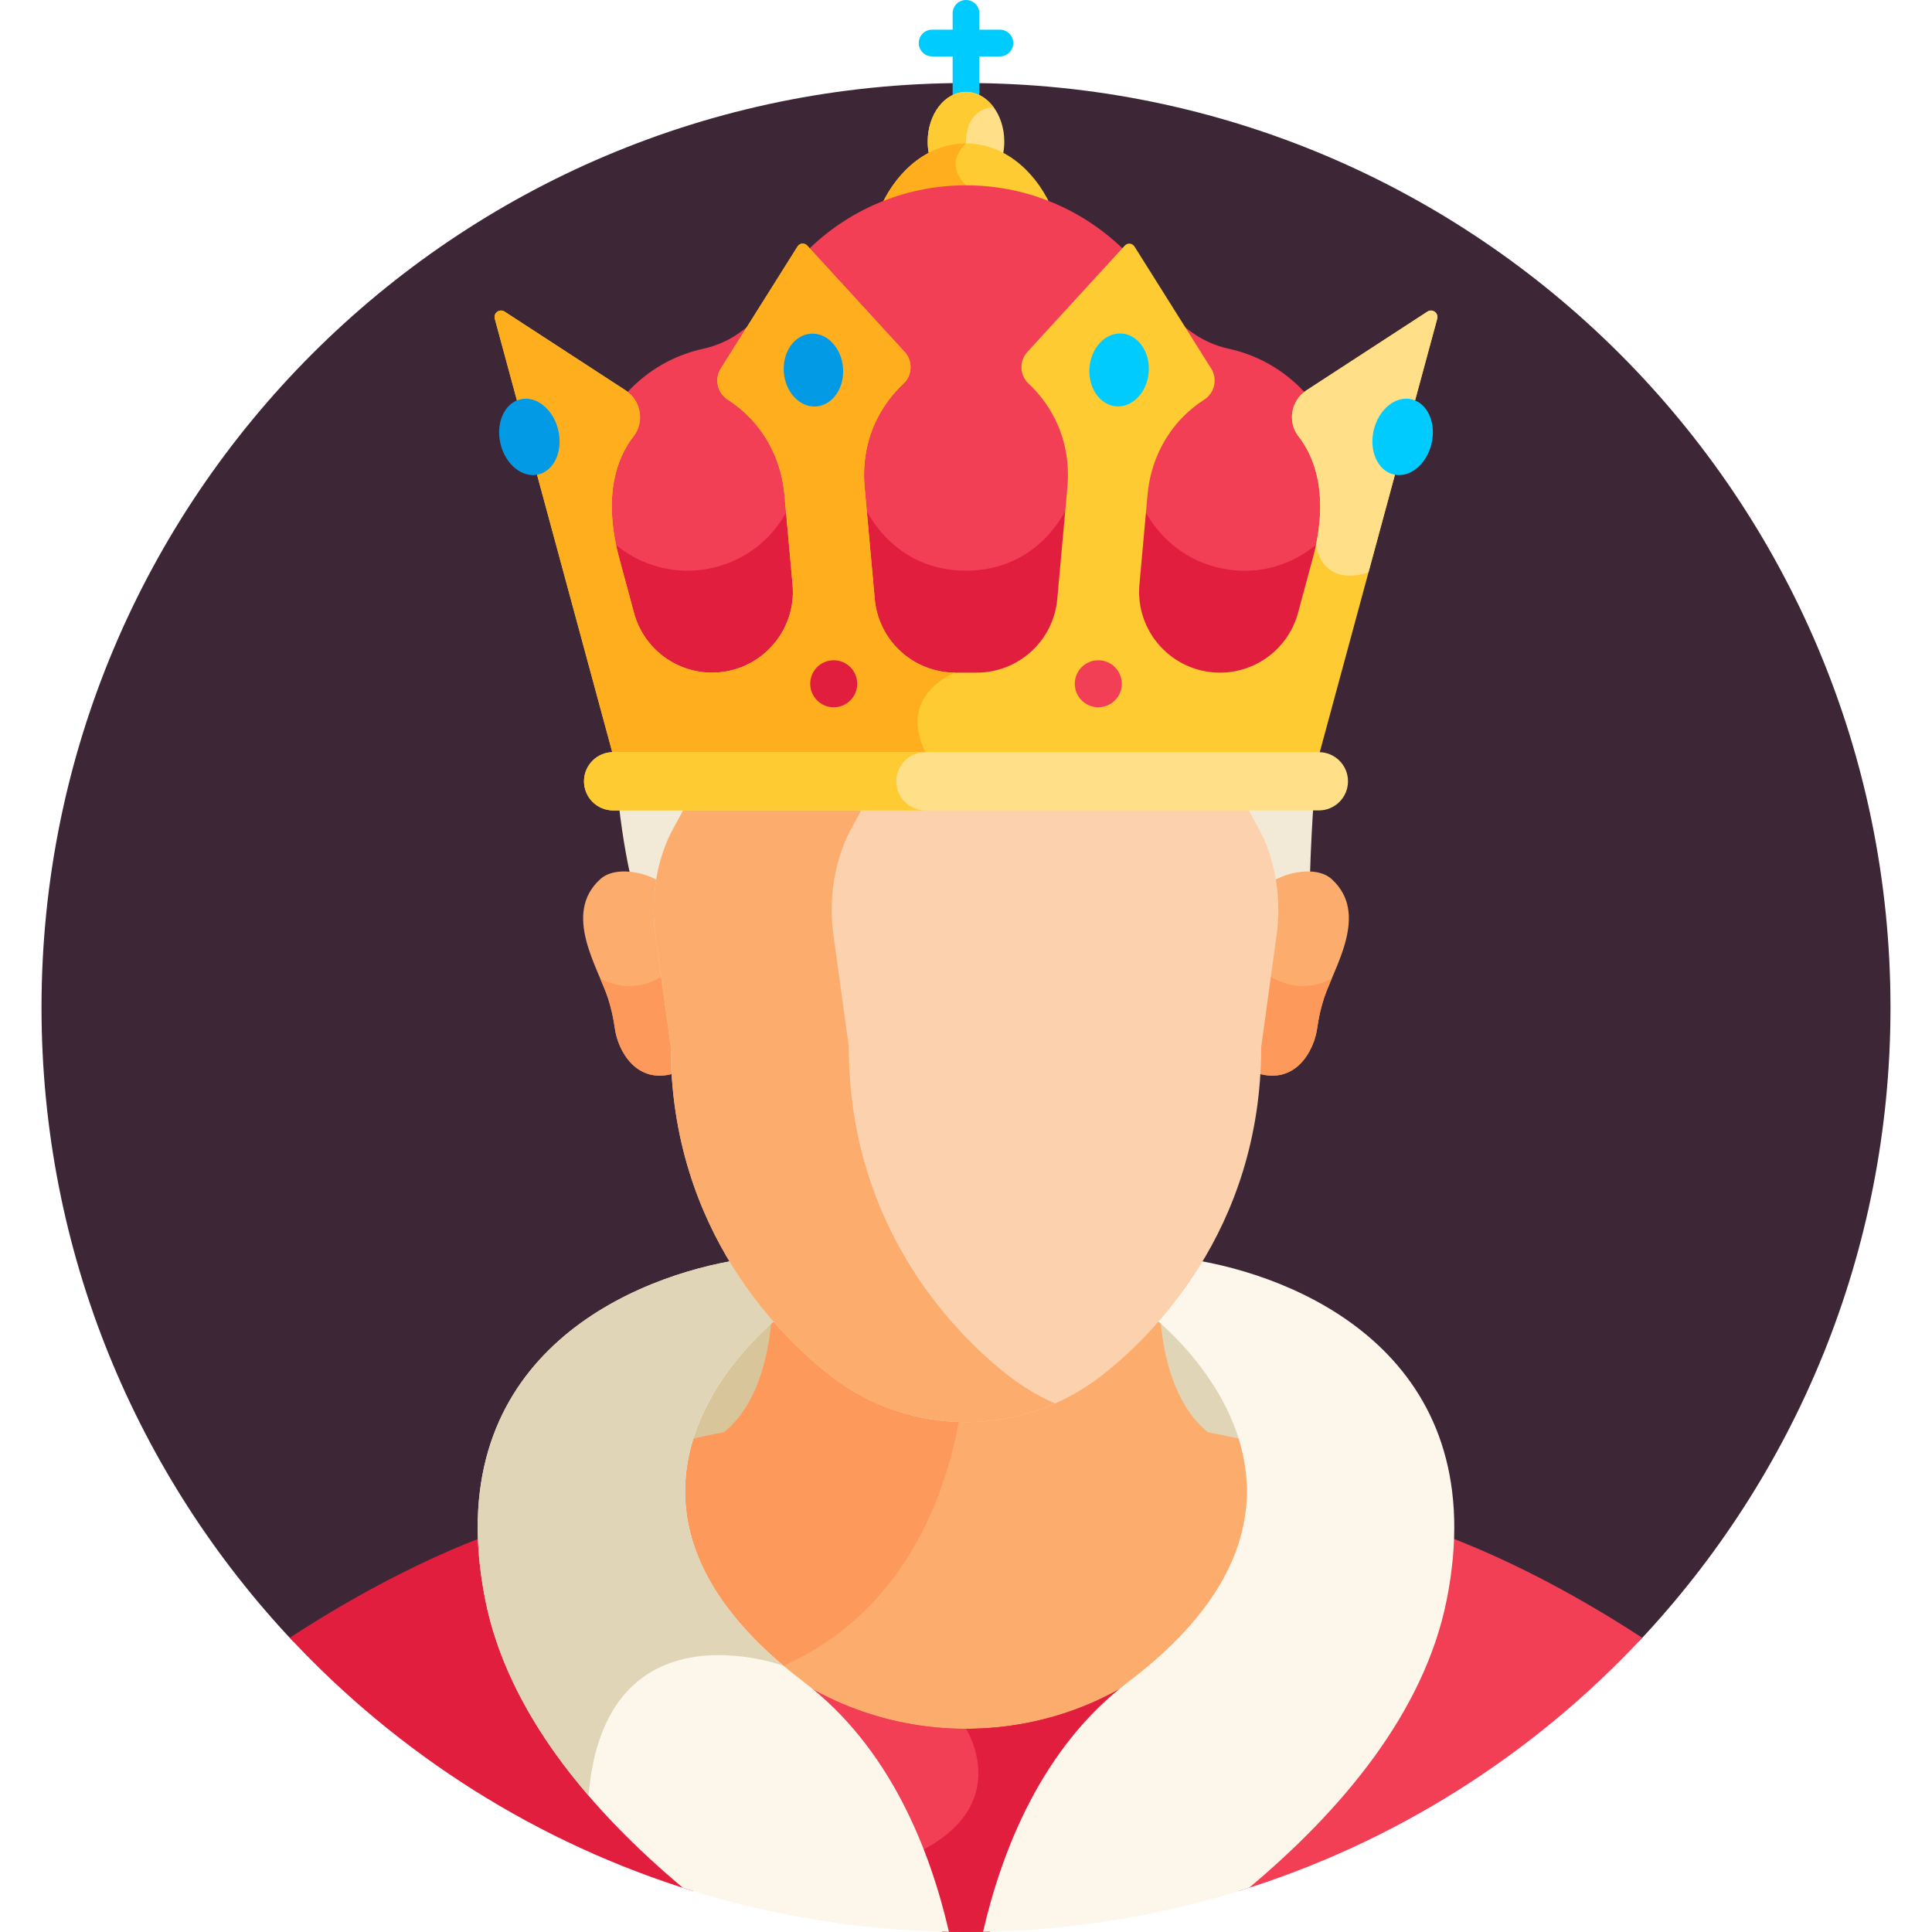 <svg id="Layer_1" enable-background="new 0 0 512 512" height="512" viewBox="0 0 512 512" width="512" xmlns="http://www.w3.org/2000/svg"><g><path d="m434.284 435.03c41.358-43.866 66.715-102.982 66.715-168.028 0-135.309-109.69-244.999-244.999-244.999s-244.999 109.689-244.999 244.998c0 65.046 25.358 124.163 66.715 168.028h356.568z" fill="#3d2736"/><path d="m257 348.62h75.152v37.37h-75.152z" fill="#e0d5b7"/><path d="m179.848 348.62h76.152v37.37h-76.152z" fill="#d8c69a"/><path d="m320.127 379.568c-9.031-7.314-11.916-20.584-12.703-30.945-5.902 6.82-11.58 11.756-15.588 14.868-21.092 16.38-50.726 16.266-71.673 0-4.008-3.112-9.686-8.048-15.588-14.871-.787 10.361-3.671 23.633-12.703 30.948-3.388.633-6.714 1.347-10.012 2.102-1.372 4.656-2.153 9.659-1.992 14.945.54 17.79 11.34 34.777 32.103 50.487 22.127 16.742 32.68 43.272 37.716 64.819 2.098.053 4.202.08 6.313.08s4.215-.027 6.314-.08c5.036-21.546 15.589-48.076 37.715-64.819 20.762-15.71 31.562-32.696 32.103-50.486.161-5.286-.62-10.29-1.992-14.947-3.298-.755-6.625-1.468-10.013-2.101z" fill="#fcad6d"/><path d="m254.292 375.698c-12.107-.353-24.111-4.428-34.128-12.207-4.008-3.112-9.686-8.048-15.588-14.871-.787 10.361-3.671 23.633-12.703 30.948-3.388.633-6.714 1.347-10.012 2.102-1.372 4.656-2.153 9.659-1.992 14.945.484 15.959 9.231 31.27 26.013 45.594 33.819-14.138 44.837-46.207 48.41-66.511z" fill="#fd995b"/><path d="m198.965 435.774c3.785 3.842 8.109 7.622 13.007 11.328 22.127 16.742 32.68 43.272 37.716 64.819 2.098.053 4.202.08 6.313.08s4.215-.027 6.314-.08c5.036-21.546 15.589-48.076 37.715-64.819 4.897-3.705 9.219-7.484 13.003-11.325-14.974 13.877-35.005 22.371-57.032 22.371-22.03-.001-42.062-8.495-57.036-22.374z" fill="#ff4155"/><path d="m198.965 435.774c3.785 3.842 8.109 7.622 13.007 11.328 22.127 16.742 32.68 43.272 37.716 64.819 2.098.053 4.202.08 6.313.08s4.215-.027 6.314-.08c5.036-21.546 15.589-48.076 37.715-64.819 4.897-3.705 9.219-7.484 13.003-11.325-14.974 13.877-35.005 22.371-57.032 22.371-22.03-.001-42.062-8.495-57.036-22.374z" fill="#f23f56"/><path d="m243.235 490.895c2.8 7.194 4.892 14.349 6.452 21.025 2.098.053 4.202.08 6.313.08s4.215-.027 6.314-.08c5.036-21.546 15.589-48.076 37.715-64.819 4.897-3.705 9.219-7.484 13.003-11.325-14.974 13.877-35.005 22.371-57.032 22.371 0 0 12.996 20.217-12.765 32.748z" fill="#e21e3f"/><path d="m382.219 424.119c-6.106 30.407-29.202 56.691-54.103 77.086 41.471-12.755 78.241-36.226 107.099-67.176-20.234-13.181-37.568-21.458-51.006-26.632-.163 5.226-.799 10.79-1.99 16.722z" fill="#f23f56"/><path d="m129.781 424.119c-1.191-5.932-1.827-11.496-1.99-16.722-13.438 5.175-30.773 13.451-51.006 26.632 28.858 30.95 65.627 54.421 107.099 67.176-24.901-20.395-47.997-46.679-54.103-77.086z" fill="#e21e3f"/><path d="m318.05 334.167c-3.726 6.026-7.732 11.205-11.609 15.569 16.097 13.792 48.383 53.752-7.448 95.997-22.701 17.177-33.412 44.301-38.47 66.21 24.554-.445 48.223-4.502 70.504-11.663 24.178-20.263 46.322-46.216 52.335-76.161 12.528-62.385-35.579-84.595-65.312-89.952z" fill="#fcf6eb"/><path d="m213.007 445.733c-55.832-42.246-23.543-82.208-7.446-95.998-3.875-4.364-7.879-9.541-11.604-15.569-29.733 5.355-77.847 27.564-65.319 89.953 6.013 29.945 28.157 55.898 52.335 76.161 22.281 7.161 45.95 11.218 70.504 11.663-5.058-21.909-15.769-49.033-38.47-66.21z" fill="#fcf6eb"/><path d="m205.56 349.735c-3.875-4.364-7.879-9.541-11.604-15.569-29.733 5.355-77.847 27.564-65.319 89.953 3.816 19.001 14.131 36.392 27.334 51.745 4.305-51.886 51.663-34.414 51.663-34.414l.001-.005c-48.28-40.637-17.625-78.387-2.075-91.71z" fill="#e0d5b7"/><path d="m174.48 233.462v.002z" fill="#4a3040"/><g fill="#f2e9d6"><path d="m163.913 212.48c1.149 10.786 2.967 18.698 2.967 18.698 2.688.179 5.502 1.268 7.601 2.285.514-3.198 1.353-6.347 2.538-9.391.903-2.319 2.031-4.662 3.442-6.876.945-1.482 1.686-3.069 2.227-4.717h-18.775z"/><path d="m329.32 212.48c.537 1.648 1.275 3.234 2.22 4.716 1.457 2.285 2.612 4.708 3.53 7.1 1.14 2.974 1.951 6.047 2.452 9.167 2.645-1.282 6.426-2.678 9.661-2.22.19-6.595.582-13.433.937-18.762h-18.8z"/></g><path d="m352.965 233.024c-4.008-3.673-11.993-1.811-15.445.438.756 4.71.799 9.528.146 14.286l-4.074 29.671c0 2.392-.075 4.738-.214 7.044 9.934 2.996 14.868-5.922 15.7-12.042.358-2.635.943-5.231 1.754-7.765 2.643-8.253 12.176-22.428 2.133-31.632z" fill="#fcad6d"/><path d="m345.243 261.296c-3.365 0-6.48-1.057-9.046-2.846l-2.605 18.969c0 2.392-.075 4.738-.214 7.044 9.934 2.996 14.868-5.922 15.7-12.042.358-2.635.943-5.231 1.754-7.765.51-1.592 1.277-3.406 2.11-5.361-2.28 1.271-4.903 2.001-7.699 2.001z" fill="#fd995b"/><path d="m159.035 233.024c4.008-3.673 11.993-1.811 15.445.438-.756 4.71-.799 9.528-.146 14.286l4.074 29.671c0 2.392.075 4.738.214 7.044-9.934 2.996-14.869-5.922-15.7-12.042-.358-2.635-.943-5.231-1.754-7.765-2.643-8.253-12.176-22.428-2.133-31.632z" fill="#fcad6d"/><path d="m175.803 258.45c-2.566 1.789-5.68 2.846-9.046 2.846-2.796 0-5.419-.73-7.699-2.002.833 1.955 1.6 3.769 2.11 5.361.811 2.534 1.397 5.131 1.754 7.765.831 6.12 5.766 15.038 15.7 12.042-.139-2.306-.214-4.652-.214-7.044z" fill="#fd995b"/><path d="m335.666 224.066c-1.828-4.77-4.264-7.759-5.662-11.586h-147.995c-1.383 3.768-3.784 6.733-5.587 11.36-2.909 7.475-3.852 15.77-2.722 23.988l4.068 29.59c0 49.002 29.649 77.316 42.396 87.216 20.946 16.266 50.58 16.38 71.673 0 12.748-9.9 42.396-38.214 42.39-87.129l4.074-29.671c1.117-8.137.206-16.355-2.635-23.768z" fill="#fcd2ae"/><path d="m267.344 364.635c-12.748-9.9-42.396-38.214-42.396-87.216l-4.068-29.59c-1.13-8.219-.187-16.513 2.722-23.988 1.803-4.627 4.205-7.592 5.587-11.36h-47.18c-1.383 3.768-3.784 6.733-5.587 11.36-2.909 7.475-3.852 15.77-2.722 23.988l4.068 29.59c0 49.002 29.649 77.316 42.396 87.216 17.14 13.31 40.095 15.798 59.429 7.29-4.302-1.892-8.422-4.318-12.249-7.29z" fill="#fcad6d"/><g><path d="m256 32.338c-1.955 0-3.54-1.585-3.54-3.54v-25.258c0-1.955 1.585-3.54 3.54-3.54s3.54 1.585 3.54 3.54v25.259c0 1.954-1.585 3.539-3.54 3.539z" fill="#00cbfe"/></g><g><path d="m264.985 14.946h-17.97c-1.955 0-3.54-1.585-3.54-3.54s1.585-3.54 3.54-3.54h17.97c1.955 0 3.54 1.585 3.54 3.54s-1.585 3.54-3.54 3.54z" fill="#00cbfe"/></g><path d="m256 38.503c3.464 0 6.768.879 9.794 2.462.229-1.098.353-2.253.353-3.445 0-7.271-4.543-13.165-10.148-13.165-5.604 0-10.148 5.894-10.148 13.165 0 1.192.124 2.347.353 3.445 3.028-1.583 6.332-2.462 9.796-2.462z" fill="#ffe089"/><path d="m256 24.355c-5.604 0-10.148 5.894-10.148 13.165 0 1.192.124 2.347.353 3.445 2.869-1.5 5.989-2.359 9.256-2.445.317-.33.538-.509.538-.509 0-9.788 7.285-9.575 7.335-9.573-1.847-2.511-4.447-4.083-7.334-4.083z" fill="#fecb32"/><g><path d="m278.462 54.466c-4.592-9.861-12.933-16.455-22.462-16.455s-17.869 6.594-22.462 16.455c14.379-5.826 30.548-5.823 44.924 0z" fill="#fecb32"/></g><path d="m256 38.011c-9.529 0-17.869 6.594-22.462 16.455 7.458-3.021 15.398-4.461 23.319-4.348-.225-.32-.504-.654-.857-1.007-6.153-6.154 0-11.1 0-11.1z" fill="#ffae1e"/><g fill="#f23f56"><path d="m297.785 66.137-.346-.333c-23.149-22.25-59.711-22.266-82.879 0l-.346.333 25.151 27.457c2.034 2.221 1.899 5.695-.301 7.744-14.496 13.504-9.816 30.539-9.832 34.328l.051.092c3.341 5.961 11.255 15.96 26.717 15.96 15.461 0 23.375-10.002 26.716-15.964l.051-.092c-.016-3.708 4.666-20.818-9.832-34.324-2.2-2.05-2.335-5.524-.301-7.744z"/><path d="m344.497 115.327c-2.536-3.271-2.051-8.007 1.105-10.782l.38-.334-.345-.37c-5.413-5.801-12.335-9.75-20.02-11.42-7.259-1.578-11.358-5.693-12.595-6.485l7.539 11.993c1.602 2.549.841 5.944-1.695 7.57-1.952 1.251-3.782 2.717-5.437 4.357-10.809 10.708-9.717 23.774-10.248 26.12l.076.134c9.365 16.508 30.913 20.823 45.796 8.68l.135-.11.035-.171c3.13-15.044-.842-24.173-4.726-29.182z"/><path d="m193.134 105.498c-2.537-1.625-3.297-5.021-1.694-7.57l7.559-12.025c-1.403.904-5.326 4.929-12.637 6.521-7.675 1.672-14.591 5.62-19.998 11.417l-.345.37.38.334c3.156 2.775 3.641 7.511 1.105 10.782-3.884 5.009-7.856 14.137-4.726 29.181l.036.174.612.486c14.407 11.437 35.657 7.456 44.966-8.467l.427-.731c-.496-2.188.71-19.963-15.685-30.472z"/></g><path d="m256 151.226c-19.476 0-26.398-16.242-26.875-16.737l2.199 24.311c1.028 11.371 10.414 19.945 21.831 19.945h5.69c11.417 0 20.802-8.574 21.831-19.945l2.199-24.312c-.491.509-7.39 16.737-26.875 16.738z" fill="#e21e3f"/><path d="m208.743 135.127-.776 1.327c-9.196 15.73-30.108 19.547-44.235 8.331l-1.085-.861c1.389 6.032.204 1.128 4.887 18.617 2.577 9.542 11.279 16.206 21.162 16.206 12.876 0 22.99-11.074 21.831-23.894z" fill="#e21e3f"/><path d="m324.274 150.722c-15.1-2.832-20.663-15.2-21.017-15.596l-1.784 19.725c-1.16 12.824 8.959 23.894 21.831 23.894 9.884 0 18.586-6.664 21.162-16.207 5.892-21.997 2.578-9.108 4.887-18.616-.541.275-9.966 9.633-25.079 6.8z" fill="#e21e3f"/><path d="m378.281 82.579-32.025 20.842c-4.117 2.679-5.157 8.326-2.148 12.208 4.295 5.539 8.16 15.403 3.928 31.802l-4.045 14.981c-2.524 9.348-11.004 15.842-20.687 15.842-12.596 0-22.476-10.813-21.341-23.358l2.161-23.891c.71-7.842 4.057-15.258 9.651-20.8 1.534-1.519 3.308-2.98 5.357-4.293 2.773-1.777 3.599-5.456 1.846-8.245l-20.339-32.355c-.566-.901-1.834-1.015-2.553-.231l-25.813 28.181c-2.222 2.426-2.079 6.193.329 8.436 2.924 2.725 5.049 5.708 6.593 8.592 3.068 5.73 4.265 12.277 3.68 18.751l-2.688 29.715c-.999 11.041-10.254 19.498-21.341 19.498h-5.69c-11.087 0-20.342-8.456-21.341-19.498l-2.688-29.715c-.586-6.473.612-13.021 3.679-18.751 1.544-2.884 3.669-5.867 6.594-8.592 2.407-2.243 2.551-6.01.329-8.436l-25.814-28.181c-.719-.785-1.987-.67-2.553.231l-20.338 32.355c-1.753 2.789-.928 6.468 1.845 8.245 2.049 1.313 3.823 2.773 5.357 4.293 5.594 5.541 8.941 12.958 9.651 20.8l2.161 23.891c1.135 12.545-8.745 23.358-21.341 23.358-9.683 0-18.163-6.494-20.687-15.842l-4.045-14.981c-4.232-16.399-.367-26.263 3.928-31.802 3.01-3.882 1.969-9.529-2.147-12.208l-32.025-20.842c-1.322-.86-3.007.367-2.595 1.889l31.289 115.458h187.175l31.289-115.458c.41-1.522-1.276-2.749-2.598-1.889z" fill="#fecb32"/><path d="m378.281 82.579-32.025 20.842c-4.117 2.679-5.157 8.326-2.148 12.208 4.024 5.19 7.671 14.177 4.633 28.779v.001s1.228 11.277 13.91 7.309l18.224-67.25c.414-1.522-1.272-2.749-2.594-1.889z" fill="#ffe089"/><path d="m231.814 158.756-2.688-29.715c-.586-6.473.612-13.021 3.679-18.751 1.544-2.884 3.669-5.867 6.594-8.592 2.407-2.243 2.551-6.01.329-8.436l-25.814-28.181c-.719-.785-1.987-.67-2.553.231l-20.338 32.355c-1.753 2.789-.928 6.468 1.845 8.245 2.049 1.313 3.823 2.773 5.357 4.293 5.594 5.541 8.941 12.958 9.651 20.8l2.161 23.891c1.135 12.545-8.745 23.358-21.341 23.358-9.683 0-18.163-6.494-20.687-15.842l-4.045-14.981c-4.232-16.399-.367-26.263 3.928-31.802 3.01-3.882 1.969-9.529-2.147-12.208l-32.025-20.842c-1.322-.86-3.007.367-2.595 1.889l31.289 115.458h83.09c-.086-.198-.155-.4-.251-.596-7.582-15.437 7.904-21.076 7.904-21.076-11.088 0-20.344-8.457-21.343-19.498z" fill="#ffae1e"/><path d="m223.412 97.443c.431 5.323-2.731 9.922-7.062 10.273-4.331.35-8.191-3.681-8.621-9.004-.431-5.323 2.731-9.922 7.062-10.273s8.191 3.68 8.621 9.004z" fill="#039ae5"/><ellipse cx="296.429" cy="98.077" fill="#00cbfe" rx="9.67" ry="7.867" transform="matrix(.081 -.997 .997 .081 174.778 385.636)"/><path d="m147.938 113.949c1.318 5.501-1.039 10.781-5.264 11.794-4.225 1.012-8.719-2.627-10.037-8.128s1.039-10.781 5.264-11.794c4.225-1.012 8.719 2.627 10.037 8.128z" fill="#039ae5"/><path d="m364.062 113.949c-1.318 5.501 1.039 10.781 5.264 11.794 4.225 1.012 8.719-2.627 10.037-8.128s-1.039-10.781-5.264-11.794c-4.225-1.012-8.719 2.627-10.037 8.128z" fill="#00cbfe"/><path d="m227.171 181.204c0 3.44-2.788 6.228-6.228 6.228s-6.228-2.788-6.228-6.228 2.788-6.228 6.228-6.228 6.228 2.788 6.228 6.228z" fill="#e21e3f"/><path d="m297.285 181.204c0 3.44-2.788 6.228-6.228 6.228s-6.228-2.788-6.228-6.228 2.788-6.228 6.228-6.228 6.228 2.788 6.228 6.228z" fill="#f23f56"/><g><path d="m349.513 214.768h-187.026c-4.263 0-7.719-3.456-7.719-7.719s3.456-7.719 7.719-7.719h187.026c4.263 0 7.719 3.456 7.719 7.719s-3.456 7.719-7.719 7.719z" fill="#ffe089"/></g><path d="m237.533 207.049c0-4.263 3.456-7.719 7.719-7.719h-82.764c-4.263 0-7.719 3.456-7.719 7.719s3.456 7.719 7.719 7.719h82.764c-4.264 0-7.719-3.456-7.719-7.719z" fill="#fecb32"/></g></svg>
